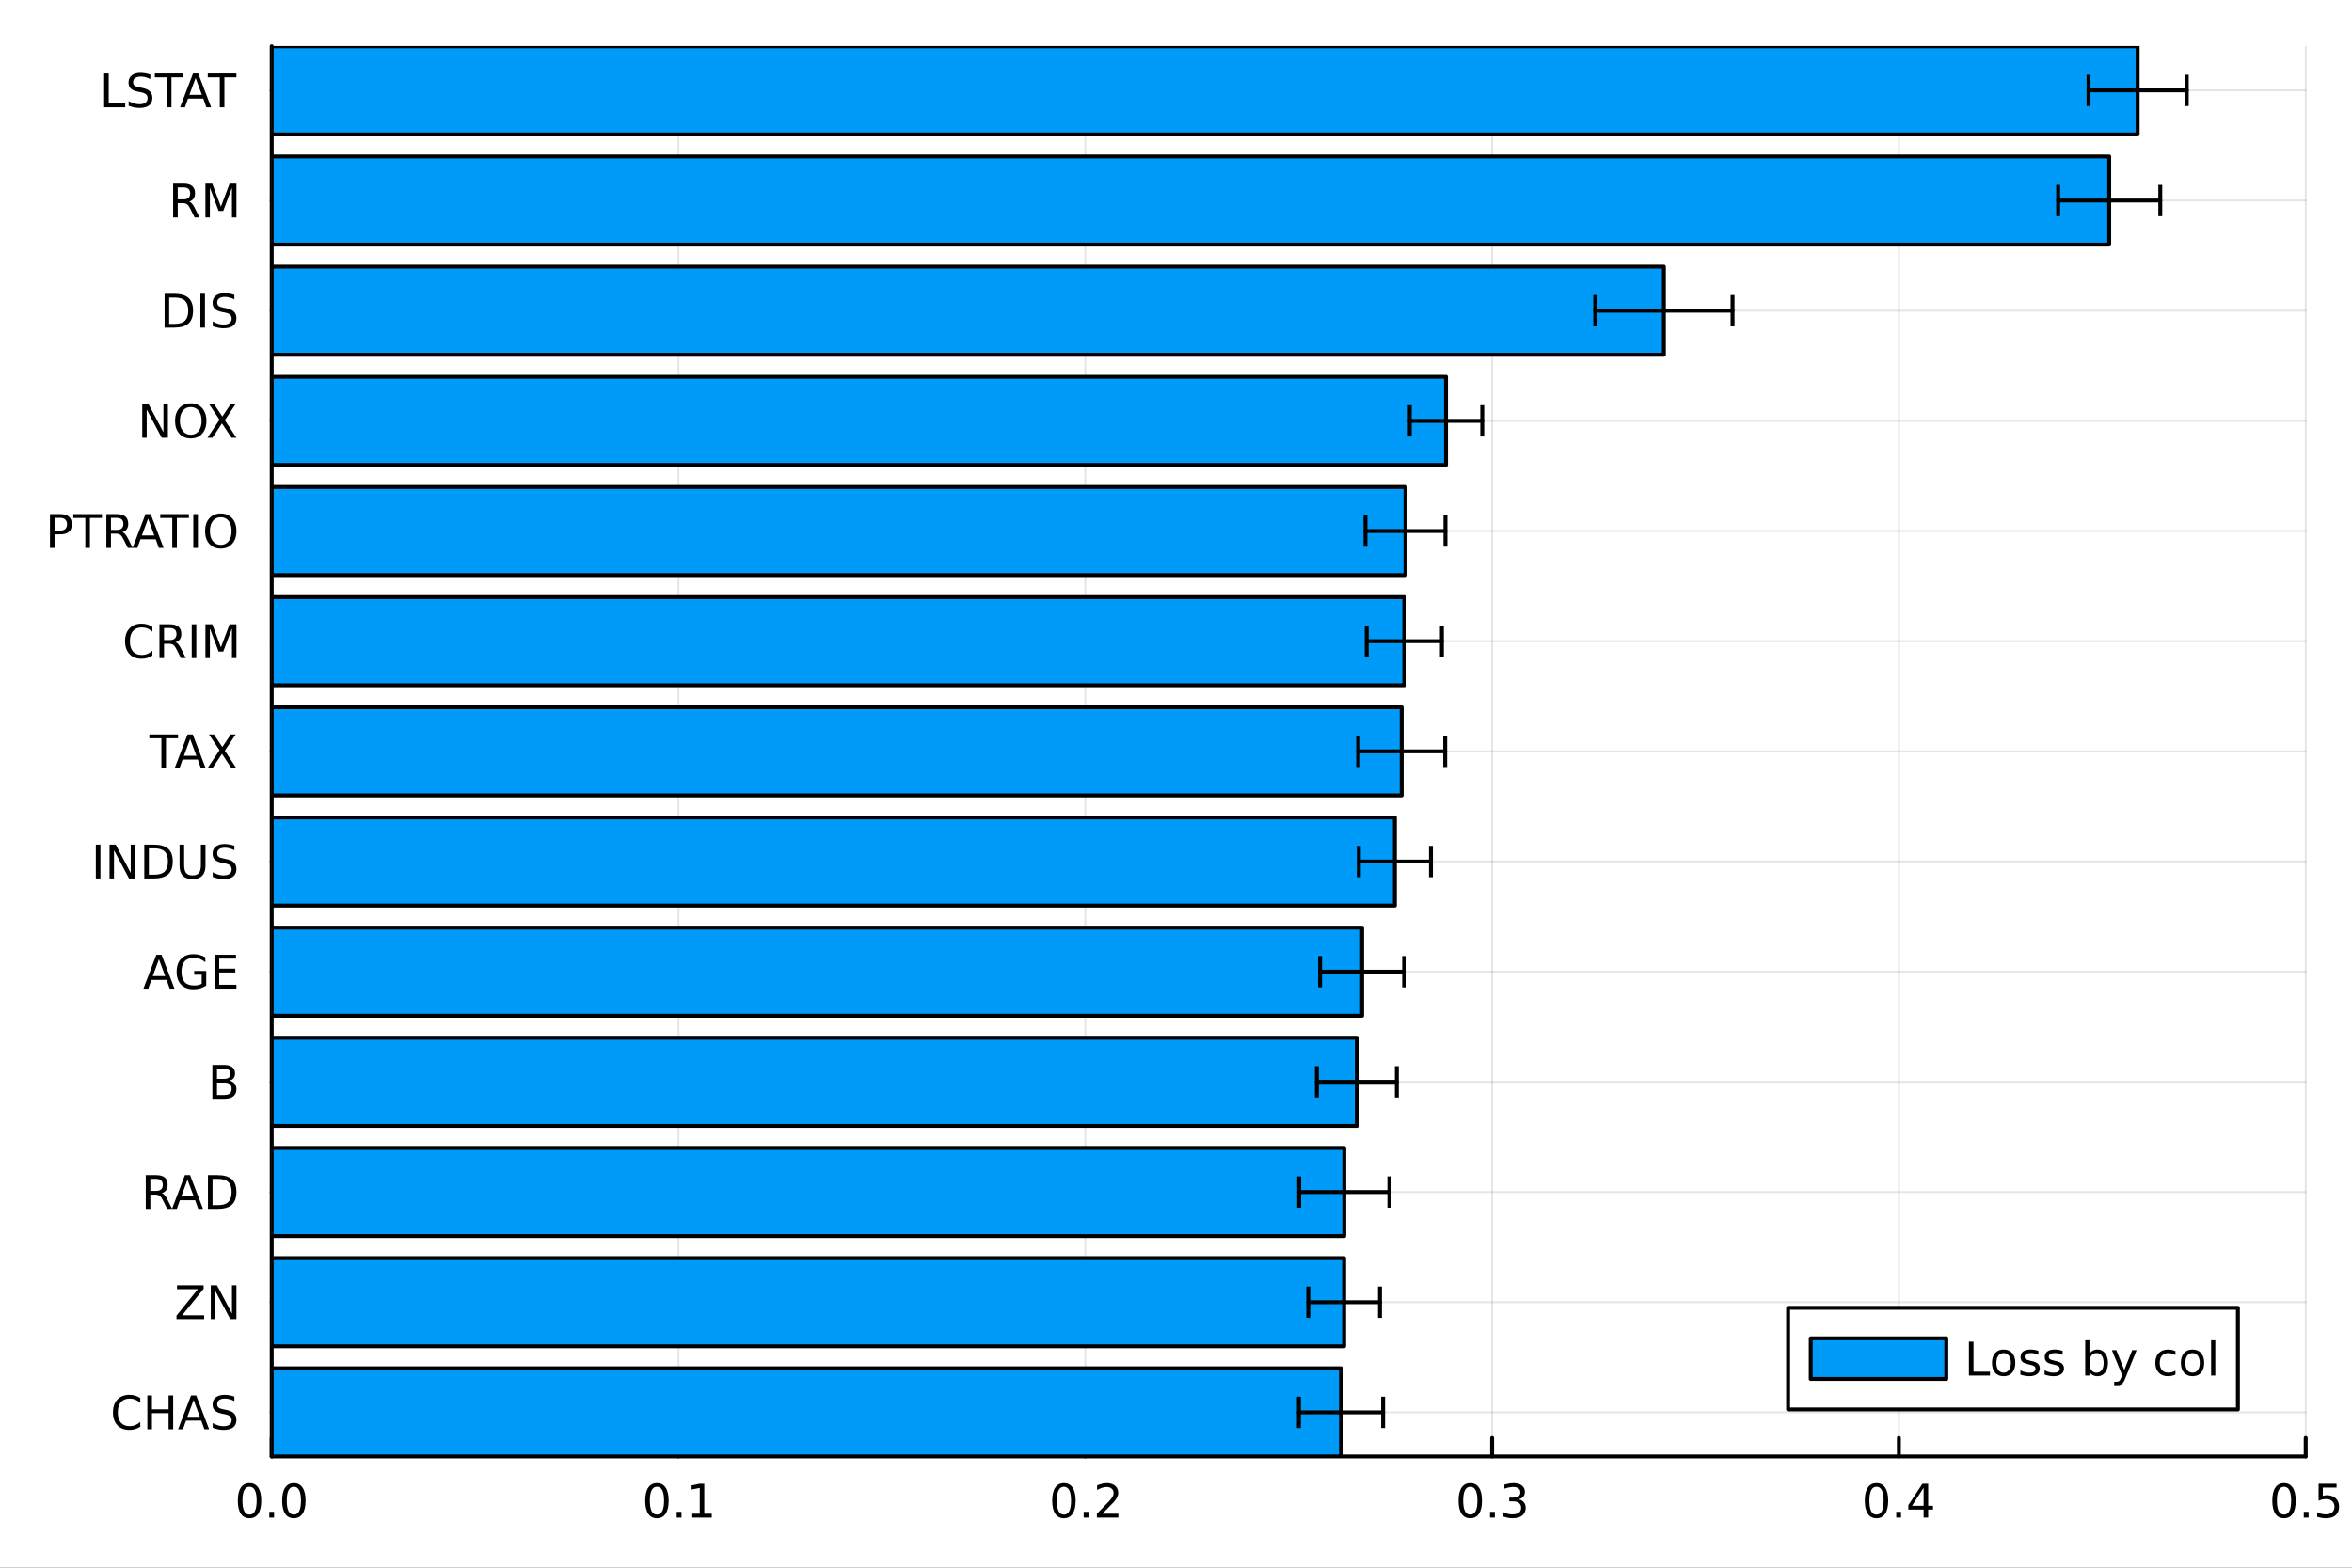 <?xml version="1.0" encoding="utf-8"?>
<svg xmlns="http://www.w3.org/2000/svg" xmlns:xlink="http://www.w3.org/1999/xlink" width="600" height="400" viewBox="0 0 2400 1600">
<rect x="0" y="0" width="2400" height="1600" fill="#333333" stroke="none"/>
<defs>
  <clipPath id="clip350">
    <rect x="0" y="0" width="2400" height="1600"/>
  </clipPath>
</defs>
<path clip-path="url(#clip350)" d="M0 1600 L2400 1600 L2400 0 L0 0  Z" fill="#ffffff" fill-rule="evenodd" fill-opacity="1"/>
<defs>
  <clipPath id="clip351">
    <rect x="480" y="0" width="1681" height="1600"/>
  </clipPath>
</defs>
<path clip-path="url(#clip350)" d="M277.246 1486.45 L2352.76 1486.45 L2352.76 47.244 L277.246 47.244  Z" fill="#ffffff" fill-rule="evenodd" fill-opacity="1"/>
<defs>
  <clipPath id="clip352">
    <rect x="277" y="47" width="2077" height="1440"/>
  </clipPath>
</defs>
<polyline clip-path="url(#clip352)" style="stroke:#000000; stroke-linecap:round; stroke-linejoin:round; stroke-width:2; stroke-opacity:0.1; fill:none" points="277.246,1486.45 277.246,47.244 "/>
<polyline clip-path="url(#clip352)" style="stroke:#000000; stroke-linecap:round; stroke-linejoin:round; stroke-width:2; stroke-opacity:0.1; fill:none" points="692.348,1486.45 692.348,47.244 "/>
<polyline clip-path="url(#clip352)" style="stroke:#000000; stroke-linecap:round; stroke-linejoin:round; stroke-width:2; stroke-opacity:0.1; fill:none" points="1107.45,1486.45 1107.45,47.244 "/>
<polyline clip-path="url(#clip352)" style="stroke:#000000; stroke-linecap:round; stroke-linejoin:round; stroke-width:2; stroke-opacity:0.1; fill:none" points="1522.55,1486.45 1522.55,47.244 "/>
<polyline clip-path="url(#clip352)" style="stroke:#000000; stroke-linecap:round; stroke-linejoin:round; stroke-width:2; stroke-opacity:0.1; fill:none" points="1937.65,1486.45 1937.65,47.244 "/>
<polyline clip-path="url(#clip352)" style="stroke:#000000; stroke-linecap:round; stroke-linejoin:round; stroke-width:2; stroke-opacity:0.1; fill:none" points="2352.76,1486.45 2352.76,47.244 "/>
<polyline clip-path="url(#clip350)" style="stroke:#000000; stroke-linecap:round; stroke-linejoin:round; stroke-width:4; stroke-opacity:1; fill:none" points="277.246,1486.45 2352.76,1486.45 "/>
<polyline clip-path="url(#clip350)" style="stroke:#000000; stroke-linecap:round; stroke-linejoin:round; stroke-width:4; stroke-opacity:1; fill:none" points="277.246,1486.45 277.246,1467.55 "/>
<polyline clip-path="url(#clip350)" style="stroke:#000000; stroke-linecap:round; stroke-linejoin:round; stroke-width:4; stroke-opacity:1; fill:none" points="692.348,1486.45 692.348,1467.55 "/>
<polyline clip-path="url(#clip350)" style="stroke:#000000; stroke-linecap:round; stroke-linejoin:round; stroke-width:4; stroke-opacity:1; fill:none" points="1107.45,1486.45 1107.45,1467.55 "/>
<polyline clip-path="url(#clip350)" style="stroke:#000000; stroke-linecap:round; stroke-linejoin:round; stroke-width:4; stroke-opacity:1; fill:none" points="1522.55,1486.45 1522.55,1467.55 "/>
<polyline clip-path="url(#clip350)" style="stroke:#000000; stroke-linecap:round; stroke-linejoin:round; stroke-width:4; stroke-opacity:1; fill:none" points="1937.65,1486.45 1937.65,1467.55 "/>
<polyline clip-path="url(#clip350)" style="stroke:#000000; stroke-linecap:round; stroke-linejoin:round; stroke-width:4; stroke-opacity:1; fill:none" points="2352.76,1486.45 2352.76,1467.55 "/>
<path clip-path="url(#clip350)" d="M254.63 1517.37 Q251.019 1517.37 249.19 1520.93 Q247.385 1524.47 247.385 1531.6 Q247.385 1538.71 249.19 1542.27 Q251.019 1545.82 254.63 1545.82 Q258.264 1545.82 260.07 1542.27 Q261.899 1538.71 261.899 1531.6 Q261.899 1524.47 260.07 1520.93 Q258.264 1517.37 254.63 1517.37 M254.63 1513.66 Q260.44 1513.66 263.496 1518.27 Q266.574 1522.85 266.574 1531.6 Q266.574 1540.33 263.496 1544.94 Q260.44 1549.52 254.63 1549.52 Q248.82 1549.52 245.741 1544.94 Q242.686 1540.33 242.686 1531.6 Q242.686 1522.85 245.741 1518.27 Q248.82 1513.66 254.63 1513.66 Z" fill="#000000" fill-rule="nonzero" fill-opacity="1" /><path clip-path="url(#clip350)" d="M274.792 1542.97 L279.676 1542.97 L279.676 1548.85 L274.792 1548.85 L274.792 1542.97 Z" fill="#000000" fill-rule="nonzero" fill-opacity="1" /><path clip-path="url(#clip350)" d="M299.861 1517.37 Q296.25 1517.37 294.422 1520.93 Q292.616 1524.47 292.616 1531.6 Q292.616 1538.71 294.422 1542.27 Q296.25 1545.82 299.861 1545.82 Q303.496 1545.82 305.301 1542.27 Q307.13 1538.71 307.13 1531.6 Q307.13 1524.47 305.301 1520.93 Q303.496 1517.37 299.861 1517.37 M299.861 1513.66 Q305.672 1513.66 308.727 1518.27 Q311.806 1522.85 311.806 1531.6 Q311.806 1540.33 308.727 1544.94 Q305.672 1549.52 299.861 1549.52 Q294.051 1549.52 290.973 1544.94 Q287.917 1540.33 287.917 1531.6 Q287.917 1522.85 290.973 1518.27 Q294.051 1513.66 299.861 1513.66 Z" fill="#000000" fill-rule="nonzero" fill-opacity="1" /><path clip-path="url(#clip350)" d="M670.346 1517.37 Q666.734 1517.37 664.906 1520.93 Q663.1 1524.47 663.1 1531.6 Q663.1 1538.71 664.906 1542.27 Q666.734 1545.82 670.346 1545.82 Q673.98 1545.82 675.785 1542.27 Q677.614 1538.71 677.614 1531.6 Q677.614 1524.47 675.785 1520.93 Q673.98 1517.37 670.346 1517.37 M670.346 1513.66 Q676.156 1513.66 679.211 1518.27 Q682.29 1522.85 682.29 1531.6 Q682.29 1540.33 679.211 1544.94 Q676.156 1549.52 670.346 1549.52 Q664.535 1549.52 661.457 1544.94 Q658.401 1540.33 658.401 1531.6 Q658.401 1522.85 661.457 1518.27 Q664.535 1513.66 670.346 1513.66 Z" fill="#000000" fill-rule="nonzero" fill-opacity="1" /><path clip-path="url(#clip350)" d="M690.508 1542.97 L695.392 1542.97 L695.392 1548.85 L690.508 1548.85 L690.508 1542.97 Z" fill="#000000" fill-rule="nonzero" fill-opacity="1" /><path clip-path="url(#clip350)" d="M706.387 1544.91 L714.026 1544.91 L714.026 1518.55 L705.716 1520.21 L705.716 1515.95 L713.98 1514.29 L718.655 1514.29 L718.655 1544.91 L726.294 1544.91 L726.294 1548.85 L706.387 1548.85 L706.387 1544.91 Z" fill="#000000" fill-rule="nonzero" fill-opacity="1" /><path clip-path="url(#clip350)" d="M1085.63 1517.37 Q1082.02 1517.37 1080.19 1520.93 Q1078.39 1524.47 1078.39 1531.6 Q1078.39 1538.71 1080.19 1542.27 Q1082.02 1545.82 1085.63 1545.82 Q1089.27 1545.82 1091.07 1542.27 Q1092.9 1538.71 1092.9 1531.6 Q1092.9 1524.47 1091.07 1520.93 Q1089.27 1517.37 1085.63 1517.37 M1085.63 1513.66 Q1091.44 1513.66 1094.5 1518.27 Q1097.58 1522.85 1097.58 1531.6 Q1097.58 1540.33 1094.5 1544.94 Q1091.44 1549.52 1085.63 1549.52 Q1079.82 1549.52 1076.74 1544.94 Q1073.69 1540.33 1073.69 1531.6 Q1073.69 1522.85 1076.74 1518.27 Q1079.82 1513.66 1085.63 1513.66 Z" fill="#000000" fill-rule="nonzero" fill-opacity="1" /><path clip-path="url(#clip350)" d="M1105.79 1542.97 L1110.68 1542.97 L1110.68 1548.85 L1105.79 1548.85 L1105.79 1542.97 Z" fill="#000000" fill-rule="nonzero" fill-opacity="1" /><path clip-path="url(#clip350)" d="M1124.89 1544.91 L1141.21 1544.91 L1141.21 1548.85 L1119.27 1548.85 L1119.27 1544.91 Q1121.93 1542.16 1126.51 1537.53 Q1131.12 1532.88 1132.3 1531.53 Q1134.54 1529.01 1135.42 1527.27 Q1136.33 1525.51 1136.33 1523.82 Q1136.33 1521.07 1134.38 1519.33 Q1132.46 1517.6 1129.36 1517.6 Q1127.16 1517.6 1124.71 1518.36 Q1122.28 1519.13 1119.5 1520.68 L1119.5 1515.95 Q1122.32 1514.82 1124.78 1514.24 Q1127.23 1513.66 1129.27 1513.66 Q1134.64 1513.66 1137.83 1516.35 Q1141.03 1519.03 1141.03 1523.52 Q1141.03 1525.65 1140.22 1527.57 Q1139.43 1529.47 1137.32 1532.07 Q1136.74 1532.74 1133.64 1535.95 Q1130.54 1539.15 1124.89 1544.91 Z" fill="#000000" fill-rule="nonzero" fill-opacity="1" /><path clip-path="url(#clip350)" d="M1500.26 1517.37 Q1496.65 1517.37 1494.82 1520.93 Q1493.01 1524.47 1493.01 1531.6 Q1493.01 1538.71 1494.82 1542.27 Q1496.65 1545.82 1500.26 1545.82 Q1503.89 1545.82 1505.7 1542.27 Q1507.53 1538.71 1507.53 1531.6 Q1507.53 1524.47 1505.7 1520.93 Q1503.89 1517.37 1500.26 1517.37 M1500.26 1513.66 Q1506.07 1513.66 1509.13 1518.27 Q1512.2 1522.85 1512.2 1531.6 Q1512.2 1540.33 1509.13 1544.94 Q1506.07 1549.52 1500.26 1549.52 Q1494.45 1549.52 1491.37 1544.94 Q1488.32 1540.33 1488.32 1531.6 Q1488.32 1522.85 1491.37 1518.27 Q1494.45 1513.66 1500.26 1513.66 Z" fill="#000000" fill-rule="nonzero" fill-opacity="1" /><path clip-path="url(#clip350)" d="M1520.42 1542.97 L1525.31 1542.97 L1525.31 1548.85 L1520.42 1548.85 L1520.42 1542.97 Z" fill="#000000" fill-rule="nonzero" fill-opacity="1" /><path clip-path="url(#clip350)" d="M1549.66 1530.21 Q1553.01 1530.93 1554.89 1533.2 Q1556.79 1535.47 1556.79 1538.8 Q1556.79 1543.92 1553.27 1546.72 Q1549.75 1549.52 1543.27 1549.52 Q1541.09 1549.52 1538.78 1549.08 Q1536.49 1548.66 1534.03 1547.81 L1534.03 1543.29 Q1535.98 1544.43 1538.29 1545.01 Q1540.61 1545.58 1543.13 1545.58 Q1547.53 1545.58 1549.82 1543.85 Q1552.14 1542.11 1552.14 1538.8 Q1552.14 1535.75 1549.98 1534.03 Q1547.85 1532.3 1544.03 1532.3 L1540.01 1532.3 L1540.01 1528.45 L1544.22 1528.45 Q1547.67 1528.45 1549.5 1527.09 Q1551.32 1525.7 1551.32 1523.11 Q1551.32 1520.45 1549.43 1519.03 Q1547.55 1517.6 1544.03 1517.6 Q1542.11 1517.6 1539.91 1518.01 Q1537.71 1518.43 1535.07 1519.31 L1535.07 1515.14 Q1537.74 1514.4 1540.05 1514.03 Q1542.39 1513.66 1544.45 1513.66 Q1549.77 1513.66 1552.88 1516.09 Q1555.98 1518.5 1555.98 1522.62 Q1555.98 1525.49 1554.33 1527.48 Q1552.69 1529.45 1549.66 1530.21 Z" fill="#000000" fill-rule="nonzero" fill-opacity="1" /><path clip-path="url(#clip350)" d="M1914.8 1517.37 Q1911.18 1517.37 1909.36 1520.93 Q1907.55 1524.47 1907.55 1531.6 Q1907.55 1538.71 1909.36 1542.27 Q1911.18 1545.82 1914.8 1545.82 Q1918.43 1545.82 1920.23 1542.27 Q1922.06 1538.71 1922.06 1531.6 Q1922.06 1524.47 1920.23 1520.93 Q1918.43 1517.37 1914.8 1517.37 M1914.8 1513.66 Q1920.61 1513.66 1923.66 1518.27 Q1926.74 1522.85 1926.74 1531.6 Q1926.74 1540.33 1923.66 1544.94 Q1920.61 1549.52 1914.8 1549.52 Q1908.99 1549.52 1905.91 1544.94 Q1902.85 1540.33 1902.85 1531.6 Q1902.85 1522.85 1905.91 1518.27 Q1908.99 1513.66 1914.8 1513.66 Z" fill="#000000" fill-rule="nonzero" fill-opacity="1" /><path clip-path="url(#clip350)" d="M1934.96 1542.97 L1939.84 1542.97 L1939.84 1548.85 L1934.96 1548.85 L1934.96 1542.97 Z" fill="#000000" fill-rule="nonzero" fill-opacity="1" /><path clip-path="url(#clip350)" d="M1962.87 1518.36 L1951.07 1536.81 L1962.87 1536.81 L1962.87 1518.36 M1961.65 1514.29 L1967.53 1514.29 L1967.53 1536.81 L1972.46 1536.81 L1972.46 1540.7 L1967.53 1540.7 L1967.53 1548.85 L1962.87 1548.85 L1962.87 1540.7 L1947.27 1540.7 L1947.27 1536.19 L1961.65 1514.29 Z" fill="#000000" fill-rule="nonzero" fill-opacity="1" /><path clip-path="url(#clip350)" d="M2330.64 1517.37 Q2327.03 1517.37 2325.2 1520.93 Q2323.39 1524.47 2323.39 1531.6 Q2323.39 1538.71 2325.2 1542.27 Q2327.03 1545.82 2330.64 1545.82 Q2334.27 1545.82 2336.08 1542.27 Q2337.91 1538.71 2337.91 1531.6 Q2337.91 1524.47 2336.08 1520.93 Q2334.27 1517.37 2330.64 1517.37 M2330.64 1513.66 Q2336.45 1513.66 2339.5 1518.27 Q2342.58 1522.85 2342.58 1531.6 Q2342.58 1540.33 2339.5 1544.94 Q2336.45 1549.52 2330.64 1549.52 Q2324.83 1549.52 2321.75 1544.94 Q2318.69 1540.33 2318.69 1531.6 Q2318.69 1522.85 2321.75 1518.27 Q2324.83 1513.66 2330.64 1513.66 Z" fill="#000000" fill-rule="nonzero" fill-opacity="1" /><path clip-path="url(#clip350)" d="M2350.8 1542.97 L2355.68 1542.97 L2355.68 1548.85 L2350.8 1548.85 L2350.8 1542.97 Z" fill="#000000" fill-rule="nonzero" fill-opacity="1" /><path clip-path="url(#clip350)" d="M2365.92 1514.29 L2384.27 1514.29 L2384.27 1518.22 L2370.2 1518.22 L2370.2 1526.7 Q2371.22 1526.35 2372.23 1526.19 Q2373.25 1526 2374.27 1526 Q2380.06 1526 2383.44 1529.17 Q2386.82 1532.34 2386.82 1537.76 Q2386.82 1543.34 2383.35 1546.44 Q2379.87 1549.52 2373.55 1549.52 Q2371.38 1549.52 2369.11 1549.15 Q2366.86 1548.78 2364.46 1548.04 L2364.46 1543.34 Q2366.54 1544.47 2368.76 1545.03 Q2370.98 1545.58 2373.46 1545.58 Q2377.47 1545.58 2379.8 1543.48 Q2382.14 1541.37 2382.14 1537.76 Q2382.14 1534.15 2379.8 1532.04 Q2377.47 1529.94 2373.46 1529.94 Q2371.59 1529.94 2369.71 1530.35 Q2367.86 1530.77 2365.92 1531.65 L2365.92 1514.29 Z" fill="#000000" fill-rule="nonzero" fill-opacity="1" /><polyline clip-path="url(#clip352)" style="stroke:#000000; stroke-linecap:round; stroke-linejoin:round; stroke-width:2; stroke-opacity:0.1; fill:none" points="277.246,1441.47 2352.76,1441.47 "/>
<polyline clip-path="url(#clip352)" style="stroke:#000000; stroke-linecap:round; stroke-linejoin:round; stroke-width:2; stroke-opacity:0.1; fill:none" points="277.246,1329.03 2352.76,1329.03 "/>
<polyline clip-path="url(#clip352)" style="stroke:#000000; stroke-linecap:round; stroke-linejoin:round; stroke-width:2; stroke-opacity:0.1; fill:none" points="277.246,1216.6 2352.76,1216.6 "/>
<polyline clip-path="url(#clip352)" style="stroke:#000000; stroke-linecap:round; stroke-linejoin:round; stroke-width:2; stroke-opacity:0.1; fill:none" points="277.246,1104.16 2352.76,1104.16 "/>
<polyline clip-path="url(#clip352)" style="stroke:#000000; stroke-linecap:round; stroke-linejoin:round; stroke-width:2; stroke-opacity:0.1; fill:none" points="277.246,991.722 2352.76,991.722 "/>
<polyline clip-path="url(#clip352)" style="stroke:#000000; stroke-linecap:round; stroke-linejoin:round; stroke-width:2; stroke-opacity:0.1; fill:none" points="277.246,879.284 2352.76,879.284 "/>
<polyline clip-path="url(#clip352)" style="stroke:#000000; stroke-linecap:round; stroke-linejoin:round; stroke-width:2; stroke-opacity:0.1; fill:none" points="277.246,766.846 2352.76,766.846 "/>
<polyline clip-path="url(#clip352)" style="stroke:#000000; stroke-linecap:round; stroke-linejoin:round; stroke-width:2; stroke-opacity:0.1; fill:none" points="277.246,654.408 2352.76,654.408 "/>
<polyline clip-path="url(#clip352)" style="stroke:#000000; stroke-linecap:round; stroke-linejoin:round; stroke-width:2; stroke-opacity:0.1; fill:none" points="277.246,541.97 2352.76,541.97 "/>
<polyline clip-path="url(#clip352)" style="stroke:#000000; stroke-linecap:round; stroke-linejoin:round; stroke-width:2; stroke-opacity:0.1; fill:none" points="277.246,429.533 2352.76,429.533 "/>
<polyline clip-path="url(#clip352)" style="stroke:#000000; stroke-linecap:round; stroke-linejoin:round; stroke-width:2; stroke-opacity:0.1; fill:none" points="277.246,317.095 2352.76,317.095 "/>
<polyline clip-path="url(#clip352)" style="stroke:#000000; stroke-linecap:round; stroke-linejoin:round; stroke-width:2; stroke-opacity:0.1; fill:none" points="277.246,204.657 2352.76,204.657 "/>
<polyline clip-path="url(#clip352)" style="stroke:#000000; stroke-linecap:round; stroke-linejoin:round; stroke-width:2; stroke-opacity:0.1; fill:none" points="277.246,92.219 2352.76,92.219 "/>
<polyline clip-path="url(#clip350)" style="stroke:#000000; stroke-linecap:round; stroke-linejoin:round; stroke-width:4; stroke-opacity:1; fill:none" points="277.246,1486.45 277.246,47.244 "/>
<polyline clip-path="url(#clip350)" style="stroke:#000000; stroke-linecap:round; stroke-linejoin:round; stroke-width:4; stroke-opacity:1; fill:none" points="277.246,1441.47 296.143,1441.47 "/>
<polyline clip-path="url(#clip350)" style="stroke:#000000; stroke-linecap:round; stroke-linejoin:round; stroke-width:4; stroke-opacity:1; fill:none" points="277.246,1329.03 296.143,1329.03 "/>
<polyline clip-path="url(#clip350)" style="stroke:#000000; stroke-linecap:round; stroke-linejoin:round; stroke-width:4; stroke-opacity:1; fill:none" points="277.246,1216.6 296.143,1216.6 "/>
<polyline clip-path="url(#clip350)" style="stroke:#000000; stroke-linecap:round; stroke-linejoin:round; stroke-width:4; stroke-opacity:1; fill:none" points="277.246,1104.16 296.143,1104.16 "/>
<polyline clip-path="url(#clip350)" style="stroke:#000000; stroke-linecap:round; stroke-linejoin:round; stroke-width:4; stroke-opacity:1; fill:none" points="277.246,991.722 296.143,991.722 "/>
<polyline clip-path="url(#clip350)" style="stroke:#000000; stroke-linecap:round; stroke-linejoin:round; stroke-width:4; stroke-opacity:1; fill:none" points="277.246,879.284 296.143,879.284 "/>
<polyline clip-path="url(#clip350)" style="stroke:#000000; stroke-linecap:round; stroke-linejoin:round; stroke-width:4; stroke-opacity:1; fill:none" points="277.246,766.846 296.143,766.846 "/>
<polyline clip-path="url(#clip350)" style="stroke:#000000; stroke-linecap:round; stroke-linejoin:round; stroke-width:4; stroke-opacity:1; fill:none" points="277.246,654.408 296.143,654.408 "/>
<polyline clip-path="url(#clip350)" style="stroke:#000000; stroke-linecap:round; stroke-linejoin:round; stroke-width:4; stroke-opacity:1; fill:none" points="277.246,541.97 296.143,541.97 "/>
<polyline clip-path="url(#clip350)" style="stroke:#000000; stroke-linecap:round; stroke-linejoin:round; stroke-width:4; stroke-opacity:1; fill:none" points="277.246,429.533 296.143,429.533 "/>
<polyline clip-path="url(#clip350)" style="stroke:#000000; stroke-linecap:round; stroke-linejoin:round; stroke-width:4; stroke-opacity:1; fill:none" points="277.246,317.095 296.143,317.095 "/>
<polyline clip-path="url(#clip350)" style="stroke:#000000; stroke-linecap:round; stroke-linejoin:round; stroke-width:4; stroke-opacity:1; fill:none" points="277.246,204.657 296.143,204.657 "/>
<polyline clip-path="url(#clip350)" style="stroke:#000000; stroke-linecap:round; stroke-linejoin:round; stroke-width:4; stroke-opacity:1; fill:none" points="277.246,92.219 296.143,92.219 "/>
<path clip-path="url(#clip350)" d="M143.144 1426.85 L143.144 1431.79 Q140.783 1429.59 138.098 1428.5 Q135.436 1427.41 132.427 1427.41 Q126.501 1427.41 123.353 1431.04 Q120.205 1434.66 120.205 1441.51 Q120.205 1448.34 123.353 1451.97 Q126.501 1455.58 132.427 1455.58 Q135.436 1455.58 138.098 1454.49 Q140.783 1453.41 143.144 1451.21 L143.144 1456.09 Q140.691 1457.76 137.936 1458.59 Q135.205 1459.42 132.149 1459.42 Q124.302 1459.42 119.788 1454.63 Q115.274 1449.82 115.274 1441.51 Q115.274 1433.17 119.788 1428.38 Q124.302 1423.57 132.149 1423.57 Q135.251 1423.57 137.982 1424.4 Q140.737 1425.21 143.144 1426.85 Z" fill="#000000" fill-rule="nonzero" fill-opacity="1" /><path clip-path="url(#clip350)" d="M150.367 1424.19 L155.042 1424.19 L155.042 1438.36 L172.033 1438.36 L172.033 1424.19 L176.709 1424.19 L176.709 1458.75 L172.033 1458.75 L172.033 1442.29 L155.042 1442.29 L155.042 1458.75 L150.367 1458.75 L150.367 1424.19 Z" fill="#000000" fill-rule="nonzero" fill-opacity="1" /><path clip-path="url(#clip350)" d="M197.565 1428.8 L191.223 1446 L203.931 1446 L197.565 1428.8 M194.927 1424.19 L200.227 1424.19 L213.399 1458.75 L208.538 1458.75 L205.389 1449.89 L189.811 1449.89 L186.663 1458.75 L181.732 1458.75 L194.927 1424.19 Z" fill="#000000" fill-rule="nonzero" fill-opacity="1" /><path clip-path="url(#clip350)" d="M239.162 1425.33 L239.162 1429.89 Q236.5 1428.61 234.139 1427.99 Q231.778 1427.36 229.579 1427.36 Q225.76 1427.36 223.676 1428.85 Q221.616 1430.33 221.616 1433.06 Q221.616 1435.35 222.982 1436.53 Q224.371 1437.69 228.213 1438.41 L231.037 1438.98 Q236.269 1439.98 238.746 1442.5 Q241.246 1445 241.246 1449.22 Q241.246 1454.24 237.866 1456.83 Q234.51 1459.42 228.005 1459.42 Q225.551 1459.42 222.774 1458.87 Q220.019 1458.31 217.056 1457.22 L217.056 1452.41 Q219.903 1454.01 222.635 1454.82 Q225.366 1455.63 228.005 1455.63 Q232.01 1455.63 234.186 1454.05 Q236.362 1452.48 236.362 1449.56 Q236.362 1447.02 234.787 1445.58 Q233.237 1444.15 229.672 1443.43 L226.825 1442.87 Q221.593 1441.83 219.255 1439.61 Q216.917 1437.39 216.917 1433.43 Q216.917 1428.85 220.135 1426.21 Q223.375 1423.57 229.047 1423.57 Q231.477 1423.57 234 1424.01 Q236.524 1424.45 239.162 1425.33 Z" fill="#000000" fill-rule="nonzero" fill-opacity="1" /><path clip-path="url(#clip350)" d="M180.621 1311.75 L207.774 1311.75 L207.774 1315.32 L185.922 1342.38 L208.306 1342.38 L208.306 1346.31 L180.089 1346.31 L180.089 1342.75 L201.94 1315.69 L180.621 1315.69 L180.621 1311.75 Z" fill="#000000" fill-rule="nonzero" fill-opacity="1" /><path clip-path="url(#clip350)" d="M215.088 1311.75 L221.385 1311.75 L236.709 1340.67 L236.709 1311.75 L241.246 1311.75 L241.246 1346.31 L234.949 1346.31 L219.625 1317.4 L219.625 1346.31 L215.088 1346.31 L215.088 1311.75 Z" fill="#000000" fill-rule="nonzero" fill-opacity="1" /><path clip-path="url(#clip350)" d="M165.135 1217.67 Q166.64 1218.18 168.052 1219.85 Q169.487 1221.52 170.922 1224.43 L175.667 1233.88 L170.644 1233.88 L166.223 1225.01 Q164.51 1221.54 162.89 1220.41 Q161.292 1219.27 158.515 1219.27 L153.422 1219.27 L153.422 1233.88 L148.746 1233.88 L148.746 1199.32 L159.302 1199.32 Q165.228 1199.32 168.144 1201.79 Q171.061 1204.27 171.061 1209.27 Q171.061 1212.53 169.533 1214.69 Q168.029 1216.84 165.135 1217.67 M153.422 1203.16 L153.422 1215.43 L159.302 1215.43 Q162.681 1215.43 164.394 1213.88 Q166.13 1212.3 166.13 1209.27 Q166.13 1206.24 164.394 1204.71 Q162.681 1203.16 159.302 1203.16 L153.422 1203.16 Z" fill="#000000" fill-rule="nonzero" fill-opacity="1" /><path clip-path="url(#clip350)" d="M191.315 1203.92 L184.973 1221.12 L197.681 1221.12 L191.315 1203.92 M188.677 1199.32 L193.977 1199.32 L207.149 1233.88 L202.288 1233.88 L199.139 1225.01 L183.561 1225.01 L180.413 1233.88 L175.482 1233.88 L188.677 1199.32 Z" fill="#000000" fill-rule="nonzero" fill-opacity="1" /><path clip-path="url(#clip350)" d="M216.871 1203.16 L216.871 1230.03 L222.519 1230.03 Q229.672 1230.03 232.982 1226.79 Q236.315 1223.55 236.315 1216.56 Q236.315 1209.62 232.982 1206.4 Q229.672 1203.16 222.519 1203.16 L216.871 1203.16 M212.195 1199.32 L221.801 1199.32 Q231.848 1199.32 236.547 1203.51 Q241.246 1207.67 241.246 1216.56 Q241.246 1225.5 236.524 1229.69 Q231.801 1233.88 221.801 1233.88 L212.195 1233.88 L212.195 1199.32 Z" fill="#000000" fill-rule="nonzero" fill-opacity="1" /><path clip-path="url(#clip350)" d="M221.408 1104.93 L221.408 1117.6 L228.908 1117.6 Q232.681 1117.6 234.487 1116.05 Q236.315 1114.47 236.315 1111.25 Q236.315 1108.01 234.487 1106.49 Q232.681 1104.93 228.908 1104.93 L221.408 1104.93 M221.408 1090.72 L221.408 1101.14 L228.329 1101.14 Q231.755 1101.14 233.422 1099.87 Q235.112 1098.57 235.112 1095.93 Q235.112 1093.31 233.422 1092.02 Q231.755 1090.72 228.329 1090.72 L221.408 1090.72 M216.732 1086.88 L228.676 1086.88 Q234.024 1086.88 236.917 1089.1 Q239.811 1091.32 239.811 1095.42 Q239.811 1098.59 238.329 1100.47 Q236.848 1102.34 233.977 1102.81 Q237.426 1103.55 239.324 1105.91 Q241.246 1108.24 241.246 1111.76 Q241.246 1116.39 238.098 1118.92 Q234.949 1121.44 229.139 1121.44 L216.732 1121.44 L216.732 1086.88 Z" fill="#000000" fill-rule="nonzero" fill-opacity="1" /><path clip-path="url(#clip350)" d="M162.195 979.048 L155.853 996.247 L168.561 996.247 L162.195 979.048 M159.556 974.442 L164.857 974.442 L178.028 1009 L173.167 1009 L170.019 1000.14 L154.441 1000.14 L151.293 1009 L146.362 1009 L159.556 974.442 Z" fill="#000000" fill-rule="nonzero" fill-opacity="1" /><path clip-path="url(#clip350)" d="M205.806 1004.07 L205.806 994.789 L198.167 994.789 L198.167 990.946 L210.436 990.946 L210.436 1005.78 Q207.727 1007.71 204.464 1008.7 Q201.2 1009.67 197.496 1009.67 Q189.394 1009.67 184.811 1004.95 Q180.251 1000.21 180.251 991.756 Q180.251 983.284 184.811 978.562 Q189.394 973.817 197.496 973.817 Q200.876 973.817 203.908 974.65 Q206.964 975.483 209.533 977.104 L209.533 982.08 Q206.94 979.881 204.024 978.77 Q201.107 977.659 197.889 977.659 Q191.547 977.659 188.353 981.201 Q185.181 984.742 185.181 991.756 Q185.181 998.747 188.353 1002.29 Q191.547 1005.83 197.889 1005.83 Q200.366 1005.83 202.311 1005.41 Q204.255 1004.97 205.806 1004.07 Z" fill="#000000" fill-rule="nonzero" fill-opacity="1" /><path clip-path="url(#clip350)" d="M218.977 974.442 L240.829 974.442 L240.829 978.377 L223.653 978.377 L223.653 988.608 L240.111 988.608 L240.111 992.543 L223.653 992.543 L223.653 1005.07 L241.246 1005.07 L241.246 1009 L218.977 1009 L218.977 974.442 Z" fill="#000000" fill-rule="nonzero" fill-opacity="1" /><path clip-path="url(#clip350)" d="M97.797 862.004 L102.473 862.004 L102.473 896.564 L97.797 896.564 L97.797 862.004 Z" fill="#000000" fill-rule="nonzero" fill-opacity="1" /><path clip-path="url(#clip350)" d="M111.779 862.004 L118.075 862.004 L133.399 890.916 L133.399 862.004 L137.936 862.004 L137.936 896.564 L131.64 896.564 L116.316 867.652 L116.316 896.564 L111.779 896.564 L111.779 862.004 Z" fill="#000000" fill-rule="nonzero" fill-opacity="1" /><path clip-path="url(#clip350)" d="M151.918 865.846 L151.918 892.721 L157.566 892.721 Q164.718 892.721 168.029 889.48 Q171.362 886.24 171.362 879.249 Q171.362 872.305 168.029 869.087 Q164.718 865.846 157.566 865.846 L151.918 865.846 M147.242 862.004 L156.848 862.004 Q166.894 862.004 171.593 866.194 Q176.292 870.36 176.292 879.249 Q176.292 888.184 171.57 892.374 Q166.848 896.564 156.848 896.564 L147.242 896.564 L147.242 862.004 Z" fill="#000000" fill-rule="nonzero" fill-opacity="1" /><path clip-path="url(#clip350)" d="M183.214 862.004 L187.913 862.004 L187.913 882.999 Q187.913 888.555 189.927 891.008 Q191.94 893.439 196.454 893.439 Q200.945 893.439 202.959 891.008 Q204.973 888.555 204.973 882.999 L204.973 862.004 L209.672 862.004 L209.672 883.578 Q209.672 890.337 206.315 893.786 Q202.982 897.235 196.454 897.235 Q189.903 897.235 186.547 893.786 Q183.214 890.337 183.214 883.578 L183.214 862.004 Z" fill="#000000" fill-rule="nonzero" fill-opacity="1" /><path clip-path="url(#clip350)" d="M239.162 863.138 L239.162 867.698 Q236.5 866.425 234.139 865.8 Q231.778 865.175 229.579 865.175 Q225.76 865.175 223.676 866.657 Q221.616 868.138 221.616 870.869 Q221.616 873.161 222.982 874.342 Q224.371 875.499 228.213 876.217 L231.037 876.795 Q236.269 877.791 238.746 880.314 Q241.246 882.814 241.246 887.027 Q241.246 892.05 237.866 894.642 Q234.51 897.235 228.005 897.235 Q225.551 897.235 222.774 896.68 Q220.019 896.124 217.056 895.036 L217.056 890.221 Q219.903 891.818 222.635 892.629 Q225.366 893.439 228.005 893.439 Q232.01 893.439 234.186 891.865 Q236.362 890.291 236.362 887.374 Q236.362 884.828 234.787 883.393 Q233.237 881.957 229.672 881.24 L226.825 880.684 Q221.593 879.643 219.255 877.42 Q216.917 875.198 216.917 871.24 Q216.917 866.657 220.135 864.018 Q223.375 861.379 229.047 861.379 Q231.477 861.379 234 861.819 Q236.524 862.258 239.162 863.138 Z" fill="#000000" fill-rule="nonzero" fill-opacity="1" /><path clip-path="url(#clip350)" d="M152.404 749.566 L181.64 749.566 L181.64 753.501 L169.371 753.501 L169.371 784.126 L164.672 784.126 L164.672 753.501 L152.404 753.501 L152.404 749.566 Z" fill="#000000" fill-rule="nonzero" fill-opacity="1" /><path clip-path="url(#clip350)" d="M194.024 754.172 L187.681 771.371 L200.389 771.371 L194.024 754.172 M191.385 749.566 L196.686 749.566 L209.857 784.126 L204.996 784.126 L201.848 775.26 L186.269 775.26 L183.121 784.126 L178.191 784.126 L191.385 749.566 Z" fill="#000000" fill-rule="nonzero" fill-opacity="1" /><path clip-path="url(#clip350)" d="M213.237 749.566 L218.26 749.566 L226.848 762.413 L235.482 749.566 L240.505 749.566 L229.394 766.163 L241.246 784.126 L236.223 784.126 L226.5 769.427 L216.709 784.126 L211.663 784.126 L224 765.677 L213.237 749.566 Z" fill="#000000" fill-rule="nonzero" fill-opacity="1" /><path clip-path="url(#clip350)" d="M155.482 639.79 L155.482 644.721 Q153.121 642.522 150.436 641.434 Q147.774 640.346 144.765 640.346 Q138.839 640.346 135.691 643.98 Q132.543 647.591 132.543 654.443 Q132.543 661.272 135.691 664.906 Q138.839 668.517 144.765 668.517 Q147.774 668.517 150.436 667.429 Q153.121 666.341 155.482 664.142 L155.482 669.026 Q153.029 670.693 150.274 671.526 Q147.543 672.359 144.487 672.359 Q136.64 672.359 132.126 667.568 Q127.612 662.753 127.612 654.443 Q127.612 646.11 132.126 641.318 Q136.64 636.503 144.487 636.503 Q147.589 636.503 150.32 637.337 Q153.075 638.147 155.482 639.79 Z" fill="#000000" fill-rule="nonzero" fill-opacity="1" /><path clip-path="url(#clip350)" d="M179.093 655.485 Q180.598 655.994 182.01 657.66 Q183.445 659.327 184.88 662.244 L189.626 671.688 L184.603 671.688 L180.181 662.822 Q178.468 659.35 176.848 658.216 Q175.251 657.082 172.473 657.082 L167.38 657.082 L167.38 671.688 L162.704 671.688 L162.704 637.128 L173.26 637.128 Q179.186 637.128 182.103 639.605 Q185.019 642.082 185.019 647.082 Q185.019 650.346 183.491 652.498 Q181.987 654.651 179.093 655.485 M167.38 640.971 L167.38 653.239 L173.26 653.239 Q176.64 653.239 178.353 651.688 Q180.089 650.114 180.089 647.082 Q180.089 644.049 178.353 642.522 Q176.64 640.971 173.26 640.971 L167.38 640.971 Z" fill="#000000" fill-rule="nonzero" fill-opacity="1" /><path clip-path="url(#clip350)" d="M195.644 637.128 L200.32 637.128 L200.32 671.688 L195.644 671.688 L195.644 637.128 Z" fill="#000000" fill-rule="nonzero" fill-opacity="1" /><path clip-path="url(#clip350)" d="M209.626 637.128 L216.593 637.128 L225.412 660.647 L234.278 637.128 L241.246 637.128 L241.246 671.688 L236.686 671.688 L236.686 641.341 L227.774 665.045 L223.075 665.045 L214.163 641.341 L214.163 671.688 L209.626 671.688 L209.626 637.128 Z" fill="#000000" fill-rule="nonzero" fill-opacity="1" /><path clip-path="url(#clip350)" d="M55.668 528.533 L55.668 541.519 L61.548 541.519 Q64.811 541.519 66.594 539.829 Q68.376 538.139 68.376 535.014 Q68.376 531.913 66.594 530.223 Q64.811 528.533 61.548 528.533 L55.668 528.533 M50.992 524.69 L61.548 524.69 Q67.358 524.69 70.321 527.329 Q73.307 529.945 73.307 535.014 Q73.307 540.13 70.321 542.746 Q67.358 545.362 61.548 545.362 L55.668 545.362 L55.668 559.25 L50.992 559.25 L50.992 524.69 Z" fill="#000000" fill-rule="nonzero" fill-opacity="1" /><path clip-path="url(#clip350)" d="M74.788 524.69 L104.024 524.69 L104.024 528.626 L91.756 528.626 L91.756 559.25 L87.057 559.25 L87.057 528.626 L74.788 528.626 L74.788 524.69 Z" fill="#000000" fill-rule="nonzero" fill-opacity="1" /><path clip-path="url(#clip350)" d="M124.927 543.047 Q126.432 543.556 127.844 545.223 Q129.279 546.889 130.714 549.806 L135.459 559.25 L130.436 559.25 L126.015 550.385 Q124.302 546.912 122.682 545.778 Q121.084 544.644 118.307 544.644 L113.214 544.644 L113.214 559.25 L108.538 559.25 L108.538 524.69 L119.094 524.69 Q125.02 524.69 127.936 527.167 Q130.853 529.644 130.853 534.644 Q130.853 537.908 129.325 540.061 Q127.82 542.213 124.927 543.047 M113.214 528.533 L113.214 540.801 L119.094 540.801 Q122.473 540.801 124.186 539.251 Q125.922 537.676 125.922 534.644 Q125.922 531.612 124.186 530.084 Q122.473 528.533 119.094 528.533 L113.214 528.533 Z" fill="#000000" fill-rule="nonzero" fill-opacity="1" /><path clip-path="url(#clip350)" d="M151.107 529.297 L144.765 546.496 L157.473 546.496 L151.107 529.297 M148.468 524.69 L153.769 524.69 L166.941 559.25 L162.079 559.25 L158.931 550.385 L143.353 550.385 L140.205 559.25 L135.274 559.25 L148.468 524.69 Z" fill="#000000" fill-rule="nonzero" fill-opacity="1" /><path clip-path="url(#clip350)" d="M163.515 524.69 L192.751 524.69 L192.751 528.626 L180.482 528.626 L180.482 559.25 L175.783 559.25 L175.783 528.626 L163.515 528.626 L163.515 524.69 Z" fill="#000000" fill-rule="nonzero" fill-opacity="1" /><path clip-path="url(#clip350)" d="M197.264 524.69 L201.94 524.69 L201.94 559.25 L197.264 559.25 L197.264 524.69 Z" fill="#000000" fill-rule="nonzero" fill-opacity="1" /><path clip-path="url(#clip350)" d="M225.274 527.862 Q220.181 527.862 217.172 531.658 Q214.186 535.454 214.186 542.005 Q214.186 548.533 217.172 552.329 Q220.181 556.125 225.274 556.125 Q230.366 556.125 233.329 552.329 Q236.315 548.533 236.315 542.005 Q236.315 535.454 233.329 531.658 Q230.366 527.862 225.274 527.862 M225.274 524.065 Q232.542 524.065 236.894 528.95 Q241.246 533.811 241.246 542.005 Q241.246 550.176 236.894 555.061 Q232.542 559.922 225.274 559.922 Q217.982 559.922 213.607 555.061 Q209.255 550.2 209.255 542.005 Q209.255 533.811 213.607 528.95 Q217.982 524.065 225.274 524.065 Z" fill="#000000" fill-rule="nonzero" fill-opacity="1" /><path clip-path="url(#clip350)" d="M145.158 412.253 L151.455 412.253 L166.779 441.164 L166.779 412.253 L171.316 412.253 L171.316 446.813 L165.019 446.813 L149.695 417.901 L149.695 446.813 L145.158 446.813 L145.158 412.253 Z" fill="#000000" fill-rule="nonzero" fill-opacity="1" /><path clip-path="url(#clip350)" d="M194.649 415.424 Q189.556 415.424 186.547 419.22 Q183.561 423.016 183.561 429.567 Q183.561 436.095 186.547 439.891 Q189.556 443.688 194.649 443.688 Q199.741 443.688 202.704 439.891 Q205.69 436.095 205.69 429.567 Q205.69 423.016 202.704 419.22 Q199.741 415.424 194.649 415.424 M194.649 411.628 Q201.917 411.628 206.269 416.512 Q210.621 421.373 210.621 429.567 Q210.621 437.739 206.269 442.623 Q201.917 447.484 194.649 447.484 Q187.357 447.484 182.982 442.623 Q178.63 437.762 178.63 429.567 Q178.63 421.373 182.982 416.512 Q187.357 411.628 194.649 411.628 Z" fill="#000000" fill-rule="nonzero" fill-opacity="1" /><path clip-path="url(#clip350)" d="M213.237 412.253 L218.26 412.253 L226.848 425.1 L235.482 412.253 L240.505 412.253 L229.394 428.85 L241.246 446.813 L236.223 446.813 L226.5 432.114 L216.709 446.813 L211.663 446.813 L224 428.364 L213.237 412.253 Z" fill="#000000" fill-rule="nonzero" fill-opacity="1" /><path clip-path="url(#clip350)" d="M172.635 303.657 L172.635 330.532 L178.283 330.532 Q185.436 330.532 188.746 327.292 Q192.079 324.051 192.079 317.06 Q192.079 310.116 188.746 306.898 Q185.436 303.657 178.283 303.657 L172.635 303.657 M167.959 299.815 L177.566 299.815 Q187.612 299.815 192.311 304.005 Q197.01 308.171 197.01 317.06 Q197.01 325.995 192.288 330.185 Q187.565 334.375 177.566 334.375 L167.959 334.375 L167.959 299.815 Z" fill="#000000" fill-rule="nonzero" fill-opacity="1" /><path clip-path="url(#clip350)" d="M204.464 299.815 L209.139 299.815 L209.139 334.375 L204.464 334.375 L204.464 299.815 Z" fill="#000000" fill-rule="nonzero" fill-opacity="1" /><path clip-path="url(#clip350)" d="M239.162 300.949 L239.162 305.509 Q236.5 304.236 234.139 303.611 Q231.778 302.986 229.579 302.986 Q225.76 302.986 223.676 304.468 Q221.616 305.949 221.616 308.68 Q221.616 310.972 222.982 312.153 Q224.371 313.31 228.213 314.028 L231.037 314.606 Q236.269 315.602 238.746 318.125 Q241.246 320.625 241.246 324.838 Q241.246 329.861 237.866 332.454 Q234.51 335.046 228.005 335.046 Q225.551 335.046 222.774 334.491 Q220.019 333.935 217.056 332.847 L217.056 328.032 Q219.903 329.629 222.635 330.44 Q225.366 331.25 228.005 331.25 Q232.01 331.25 234.186 329.676 Q236.362 328.102 236.362 325.185 Q236.362 322.639 234.787 321.204 Q233.237 319.768 229.672 319.051 L226.825 318.495 Q221.593 317.454 219.255 315.231 Q216.917 313.009 216.917 309.051 Q216.917 304.468 220.135 301.829 Q223.375 299.19 229.047 299.19 Q231.477 299.19 234 299.63 Q236.524 300.069 239.162 300.949 Z" fill="#000000" fill-rule="nonzero" fill-opacity="1" /><path clip-path="url(#clip350)" d="M193.075 205.733 Q194.579 206.243 195.991 207.909 Q197.427 209.576 198.862 212.493 L203.607 221.937 L198.584 221.937 L194.163 213.071 Q192.45 209.599 190.829 208.465 Q189.232 207.331 186.454 207.331 L181.362 207.331 L181.362 221.937 L176.686 221.937 L176.686 187.377 L187.241 187.377 Q193.167 187.377 196.084 189.854 Q199.001 192.331 199.001 197.331 Q199.001 200.595 197.473 202.747 Q195.968 204.9 193.075 205.733 M181.362 191.22 L181.362 203.488 L187.241 203.488 Q190.621 203.488 192.334 201.937 Q194.07 200.363 194.07 197.331 Q194.07 194.298 192.334 192.77 Q190.621 191.22 187.241 191.22 L181.362 191.22 Z" fill="#000000" fill-rule="nonzero" fill-opacity="1" /><path clip-path="url(#clip350)" d="M209.626 187.377 L216.593 187.377 L225.412 210.895 L234.278 187.377 L241.246 187.377 L241.246 221.937 L236.686 221.937 L236.686 191.59 L227.774 215.294 L223.075 215.294 L214.163 191.59 L214.163 221.937 L209.626 221.937 L209.626 187.377 Z" fill="#000000" fill-rule="nonzero" fill-opacity="1" /><path clip-path="url(#clip350)" d="M106.27 74.939 L110.946 74.939 L110.946 105.564 L127.774 105.564 L127.774 109.499 L106.27 109.499 L106.27 74.939 Z" fill="#000000" fill-rule="nonzero" fill-opacity="1" /><path clip-path="url(#clip350)" d="M153.399 76.073 L153.399 80.634 Q150.737 79.361 148.376 78.736 Q146.015 78.111 143.816 78.111 Q139.996 78.111 137.913 79.592 Q135.853 81.073 135.853 83.805 Q135.853 86.097 137.219 87.277 Q138.607 88.434 142.45 89.152 L145.274 89.731 Q150.505 90.726 152.982 93.249 Q155.482 95.749 155.482 99.962 Q155.482 104.985 152.103 107.578 Q148.746 110.171 142.242 110.171 Q139.788 110.171 137.01 109.615 Q134.256 109.059 131.293 107.971 L131.293 103.157 Q134.14 104.754 136.871 105.564 Q139.603 106.374 142.242 106.374 Q146.246 106.374 148.422 104.8 Q150.598 103.226 150.598 100.309 Q150.598 97.763 149.024 96.328 Q147.473 94.893 143.908 94.175 L141.061 93.62 Q135.83 92.578 133.492 90.356 Q131.154 88.134 131.154 84.175 Q131.154 79.592 134.371 76.953 Q137.612 74.314 143.283 74.314 Q145.714 74.314 148.237 74.754 Q150.76 75.194 153.399 76.073 Z" fill="#000000" fill-rule="nonzero" fill-opacity="1" /><path clip-path="url(#clip350)" d="M157.982 74.939 L187.218 74.939 L187.218 78.874 L174.95 78.874 L174.95 109.499 L170.251 109.499 L170.251 78.874 L157.982 78.874 L157.982 74.939 Z" fill="#000000" fill-rule="nonzero" fill-opacity="1" /><path clip-path="url(#clip350)" d="M199.602 79.546 L193.26 96.745 L205.968 96.745 L199.602 79.546 M196.964 74.939 L202.264 74.939 L215.436 109.499 L210.575 109.499 L207.426 100.634 L191.848 100.634 L188.7 109.499 L183.769 109.499 L196.964 74.939 Z" fill="#000000" fill-rule="nonzero" fill-opacity="1" /><path clip-path="url(#clip350)" d="M212.01 74.939 L241.246 74.939 L241.246 78.874 L228.977 78.874 L228.977 109.499 L224.278 109.499 L224.278 78.874 L212.01 78.874 L212.01 74.939 Z" fill="#000000" fill-rule="nonzero" fill-opacity="1" /><path clip-path="url(#clip352)" d="M1368.34 1486.45 L277.246 1486.45 L277.246 1396.5 L1368.34 1396.5 L1368.34 1486.45 L1368.34 1486.45  Z" fill="#009af9" fill-rule="evenodd" fill-opacity="1"/>
<polyline clip-path="url(#clip352)" style="stroke:#000000; stroke-linecap:round; stroke-linejoin:round; stroke-width:4; stroke-opacity:1; fill:none" points="1368.34,1486.45 277.246,1486.45 277.246,1396.5 1368.34,1396.5 1368.34,1486.45 "/>
<path clip-path="url(#clip352)" d="M1371.53 1374.01 L277.246 1374.01 L277.246 1284.06 L1371.53 1284.06 L1371.53 1374.01 L1371.53 1374.01  Z" fill="#009af9" fill-rule="evenodd" fill-opacity="1"/>
<polyline clip-path="url(#clip352)" style="stroke:#000000; stroke-linecap:round; stroke-linejoin:round; stroke-width:4; stroke-opacity:1; fill:none" points="1371.53,1374.01 277.246,1374.01 277.246,1284.06 1371.53,1284.06 1371.53,1374.01 "/>
<path clip-path="url(#clip352)" d="M1371.67 1261.57 L277.246 1261.57 L277.246 1171.62 L1371.67 1171.62 L1371.67 1261.57 L1371.67 1261.57  Z" fill="#009af9" fill-rule="evenodd" fill-opacity="1"/>
<polyline clip-path="url(#clip352)" style="stroke:#000000; stroke-linecap:round; stroke-linejoin:round; stroke-width:4; stroke-opacity:1; fill:none" points="1371.67,1261.57 277.246,1261.57 277.246,1171.62 1371.67,1171.62 1371.67,1261.57 "/>
<path clip-path="url(#clip352)" d="M1384.51 1149.13 L277.246 1149.13 L277.246 1059.18 L1384.51 1059.18 L1384.51 1149.13 L1384.51 1149.13  Z" fill="#009af9" fill-rule="evenodd" fill-opacity="1"/>
<polyline clip-path="url(#clip352)" style="stroke:#000000; stroke-linecap:round; stroke-linejoin:round; stroke-width:4; stroke-opacity:1; fill:none" points="1384.51,1149.13 277.246,1149.13 277.246,1059.18 1384.51,1059.18 1384.51,1149.13 "/>
<path clip-path="url(#clip352)" d="M1389.89 1036.7 L277.246 1036.7 L277.246 946.746 L1389.89 946.746 L1389.89 1036.7 L1389.89 1036.7  Z" fill="#009af9" fill-rule="evenodd" fill-opacity="1"/>
<polyline clip-path="url(#clip352)" style="stroke:#000000; stroke-linecap:round; stroke-linejoin:round; stroke-width:4; stroke-opacity:1; fill:none" points="1389.89,1036.7 277.246,1036.7 277.246,946.746 1389.89,946.746 1389.89,1036.7 "/>
<path clip-path="url(#clip352)" d="M1423.32 924.259 L277.246 924.259 L277.246 834.309 L1423.32 834.309 L1423.32 924.259 L1423.32 924.259  Z" fill="#009af9" fill-rule="evenodd" fill-opacity="1"/>
<polyline clip-path="url(#clip352)" style="stroke:#000000; stroke-linecap:round; stroke-linejoin:round; stroke-width:4; stroke-opacity:1; fill:none" points="1423.32,924.259 277.246,924.259 277.246,834.309 1423.32,834.309 1423.32,924.259 "/>
<path clip-path="url(#clip352)" d="M1430.26 811.821 L277.246 811.821 L277.246 721.871 L1430.26 721.871 L1430.26 811.821 L1430.26 811.821  Z" fill="#009af9" fill-rule="evenodd" fill-opacity="1"/>
<polyline clip-path="url(#clip352)" style="stroke:#000000; stroke-linecap:round; stroke-linejoin:round; stroke-width:4; stroke-opacity:1; fill:none" points="1430.26,811.821 277.246,811.821 277.246,721.871 1430.26,721.871 1430.26,811.821 "/>
<path clip-path="url(#clip352)" d="M1432.93 699.383 L277.246 699.383 L277.246 609.433 L1432.93 609.433 L1432.93 699.383 L1432.93 699.383  Z" fill="#009af9" fill-rule="evenodd" fill-opacity="1"/>
<polyline clip-path="url(#clip352)" style="stroke:#000000; stroke-linecap:round; stroke-linejoin:round; stroke-width:4; stroke-opacity:1; fill:none" points="1432.93,699.383 277.246,699.383 277.246,609.433 1432.93,609.433 1432.93,699.383 "/>
<path clip-path="url(#clip352)" d="M1434.13 586.946 L277.246 586.946 L277.246 496.995 L1434.13 496.995 L1434.13 586.946 L1434.13 586.946  Z" fill="#009af9" fill-rule="evenodd" fill-opacity="1"/>
<polyline clip-path="url(#clip352)" style="stroke:#000000; stroke-linecap:round; stroke-linejoin:round; stroke-width:4; stroke-opacity:1; fill:none" points="1434.13,586.946 277.246,586.946 277.246,496.995 1434.13,496.995 1434.13,586.946 "/>
<path clip-path="url(#clip352)" d="M1475.5 474.508 L277.246 474.508 L277.246 384.557 L1475.5 384.557 L1475.5 474.508 L1475.5 474.508  Z" fill="#009af9" fill-rule="evenodd" fill-opacity="1"/>
<polyline clip-path="url(#clip352)" style="stroke:#000000; stroke-linecap:round; stroke-linejoin:round; stroke-width:4; stroke-opacity:1; fill:none" points="1475.5,474.508 277.246,474.508 277.246,384.557 1475.5,384.557 1475.5,474.508 "/>
<path clip-path="url(#clip352)" d="M1697.85 362.07 L277.246 362.07 L277.246 272.12 L1697.85 272.12 L1697.85 362.07 L1697.85 362.07  Z" fill="#009af9" fill-rule="evenodd" fill-opacity="1"/>
<polyline clip-path="url(#clip352)" style="stroke:#000000; stroke-linecap:round; stroke-linejoin:round; stroke-width:4; stroke-opacity:1; fill:none" points="1697.85,362.07 277.246,362.07 277.246,272.12 1697.85,272.12 1697.85,362.07 "/>
<path clip-path="url(#clip352)" d="M2152.26 249.632 L277.246 249.632 L277.246 159.682 L2152.26 159.682 L2152.26 249.632 L2152.26 249.632  Z" fill="#009af9" fill-rule="evenodd" fill-opacity="1"/>
<polyline clip-path="url(#clip352)" style="stroke:#000000; stroke-linecap:round; stroke-linejoin:round; stroke-width:4; stroke-opacity:1; fill:none" points="2152.26,249.632 277.246,249.632 277.246,159.682 2152.26,159.682 2152.26,249.632 "/>
<path clip-path="url(#clip352)" d="M2181.27 137.194 L277.246 137.194 L277.246 47.244 L2181.27 47.244 L2181.27 137.194 L2181.27 137.194  Z" fill="#009af9" fill-rule="evenodd" fill-opacity="1"/>
<polyline clip-path="url(#clip352)" style="stroke:#000000; stroke-linecap:round; stroke-linejoin:round; stroke-width:4; stroke-opacity:1; fill:none" points="2181.27,137.194 277.246,137.194 277.246,47.244 2181.27,47.244 2181.27,137.194 "/>
<circle clip-path="url(#clip352)" style="fill:#009af9; stroke:none; fill-opacity:0" cx="1368.34" cy="1441.47" r="2"/>
<circle clip-path="url(#clip352)" style="fill:#009af9; stroke:none; fill-opacity:0" cx="1371.53" cy="1329.03" r="2"/>
<circle clip-path="url(#clip352)" style="fill:#009af9; stroke:none; fill-opacity:0" cx="1371.67" cy="1216.6" r="2"/>
<circle clip-path="url(#clip352)" style="fill:#009af9; stroke:none; fill-opacity:0" cx="1384.51" cy="1104.16" r="2"/>
<circle clip-path="url(#clip352)" style="fill:#009af9; stroke:none; fill-opacity:0" cx="1389.89" cy="991.722" r="2"/>
<circle clip-path="url(#clip352)" style="fill:#009af9; stroke:none; fill-opacity:0" cx="1423.32" cy="879.284" r="2"/>
<circle clip-path="url(#clip352)" style="fill:#009af9; stroke:none; fill-opacity:0" cx="1430.26" cy="766.846" r="2"/>
<circle clip-path="url(#clip352)" style="fill:#009af9; stroke:none; fill-opacity:0" cx="1432.93" cy="654.408" r="2"/>
<circle clip-path="url(#clip352)" style="fill:#009af9; stroke:none; fill-opacity:0" cx="1434.13" cy="541.97" r="2"/>
<circle clip-path="url(#clip352)" style="fill:#009af9; stroke:none; fill-opacity:0" cx="1475.5" cy="429.533" r="2"/>
<circle clip-path="url(#clip352)" style="fill:#009af9; stroke:none; fill-opacity:0" cx="1697.85" cy="317.095" r="2"/>
<circle clip-path="url(#clip352)" style="fill:#009af9; stroke:none; fill-opacity:0" cx="2152.26" cy="204.657" r="2"/>
<circle clip-path="url(#clip352)" style="fill:#009af9; stroke:none; fill-opacity:0" cx="2181.27" cy="92.219" r="2"/>
<polyline clip-path="url(#clip352)" style="stroke:#000000; stroke-linecap:round; stroke-linejoin:round; stroke-width:4; stroke-opacity:1; fill:none" points="1325.37,1441.47 1411.32,1441.47 "/>
<polyline clip-path="url(#clip352)" style="stroke:#000000; stroke-linecap:round; stroke-linejoin:round; stroke-width:4; stroke-opacity:1; fill:none" points="1334.94,1329.03 1408.11,1329.03 "/>
<polyline clip-path="url(#clip352)" style="stroke:#000000; stroke-linecap:round; stroke-linejoin:round; stroke-width:4; stroke-opacity:1; fill:none" points="1325.65,1216.6 1417.69,1216.6 "/>
<polyline clip-path="url(#clip352)" style="stroke:#000000; stroke-linecap:round; stroke-linejoin:round; stroke-width:4; stroke-opacity:1; fill:none" points="1343.72,1104.16 1425.31,1104.16 "/>
<polyline clip-path="url(#clip352)" style="stroke:#000000; stroke-linecap:round; stroke-linejoin:round; stroke-width:4; stroke-opacity:1; fill:none" points="1347,991.722 1432.78,991.722 "/>
<polyline clip-path="url(#clip352)" style="stroke:#000000; stroke-linecap:round; stroke-linejoin:round; stroke-width:4; stroke-opacity:1; fill:none" points="1386.51,879.284 1460.12,879.284 "/>
<polyline clip-path="url(#clip352)" style="stroke:#000000; stroke-linecap:round; stroke-linejoin:round; stroke-width:4; stroke-opacity:1; fill:none" points="1385.86,766.846 1474.67,766.846 "/>
<polyline clip-path="url(#clip352)" style="stroke:#000000; stroke-linecap:round; stroke-linejoin:round; stroke-width:4; stroke-opacity:1; fill:none" points="1394.57,654.408 1471.29,654.408 "/>
<polyline clip-path="url(#clip352)" style="stroke:#000000; stroke-linecap:round; stroke-linejoin:round; stroke-width:4; stroke-opacity:1; fill:none" points="1393.31,541.97 1474.94,541.97 "/>
<polyline clip-path="url(#clip352)" style="stroke:#000000; stroke-linecap:round; stroke-linejoin:round; stroke-width:4; stroke-opacity:1; fill:none" points="1438.51,429.533 1512.48,429.533 "/>
<polyline clip-path="url(#clip352)" style="stroke:#000000; stroke-linecap:round; stroke-linejoin:round; stroke-width:4; stroke-opacity:1; fill:none" points="1627.79,317.095 1767.9,317.095 "/>
<polyline clip-path="url(#clip352)" style="stroke:#000000; stroke-linecap:round; stroke-linejoin:round; stroke-width:4; stroke-opacity:1; fill:none" points="2100.16,204.657 2204.37,204.657 "/>
<polyline clip-path="url(#clip352)" style="stroke:#000000; stroke-linecap:round; stroke-linejoin:round; stroke-width:4; stroke-opacity:1; fill:none" points="2131.16,92.219 2231.38,92.219 "/>
<line clip-path="url(#clip352)" x1="1325.37" y1="1457.47" x2="1325.37" y2="1425.47" style="stroke:#000000; stroke-width:4; stroke-opacity:1"/>
<line clip-path="url(#clip352)" x1="1411.32" y1="1457.47" x2="1411.32" y2="1425.47" style="stroke:#000000; stroke-width:4; stroke-opacity:1"/>
<line clip-path="url(#clip352)" x1="1334.94" y1="1345.03" x2="1334.94" y2="1313.03" style="stroke:#000000; stroke-width:4; stroke-opacity:1"/>
<line clip-path="url(#clip352)" x1="1408.11" y1="1345.03" x2="1408.11" y2="1313.03" style="stroke:#000000; stroke-width:4; stroke-opacity:1"/>
<line clip-path="url(#clip352)" x1="1325.65" y1="1232.6" x2="1325.65" y2="1200.6" style="stroke:#000000; stroke-width:4; stroke-opacity:1"/>
<line clip-path="url(#clip352)" x1="1417.69" y1="1232.6" x2="1417.69" y2="1200.6" style="stroke:#000000; stroke-width:4; stroke-opacity:1"/>
<line clip-path="url(#clip352)" x1="1343.72" y1="1120.16" x2="1343.72" y2="1088.16" style="stroke:#000000; stroke-width:4; stroke-opacity:1"/>
<line clip-path="url(#clip352)" x1="1425.31" y1="1120.16" x2="1425.31" y2="1088.16" style="stroke:#000000; stroke-width:4; stroke-opacity:1"/>
<line clip-path="url(#clip352)" x1="1347" y1="1007.72" x2="1347" y2="975.722" style="stroke:#000000; stroke-width:4; stroke-opacity:1"/>
<line clip-path="url(#clip352)" x1="1432.78" y1="1007.72" x2="1432.78" y2="975.722" style="stroke:#000000; stroke-width:4; stroke-opacity:1"/>
<line clip-path="url(#clip352)" x1="1386.51" y1="895.284" x2="1386.51" y2="863.284" style="stroke:#000000; stroke-width:4; stroke-opacity:1"/>
<line clip-path="url(#clip352)" x1="1460.12" y1="895.284" x2="1460.12" y2="863.284" style="stroke:#000000; stroke-width:4; stroke-opacity:1"/>
<line clip-path="url(#clip352)" x1="1385.86" y1="782.846" x2="1385.86" y2="750.846" style="stroke:#000000; stroke-width:4; stroke-opacity:1"/>
<line clip-path="url(#clip352)" x1="1474.67" y1="782.846" x2="1474.67" y2="750.846" style="stroke:#000000; stroke-width:4; stroke-opacity:1"/>
<line clip-path="url(#clip352)" x1="1394.57" y1="670.408" x2="1394.57" y2="638.408" style="stroke:#000000; stroke-width:4; stroke-opacity:1"/>
<line clip-path="url(#clip352)" x1="1471.29" y1="670.408" x2="1471.29" y2="638.408" style="stroke:#000000; stroke-width:4; stroke-opacity:1"/>
<line clip-path="url(#clip352)" x1="1393.31" y1="557.97" x2="1393.31" y2="525.97" style="stroke:#000000; stroke-width:4; stroke-opacity:1"/>
<line clip-path="url(#clip352)" x1="1474.94" y1="557.97" x2="1474.94" y2="525.97" style="stroke:#000000; stroke-width:4; stroke-opacity:1"/>
<line clip-path="url(#clip352)" x1="1438.51" y1="445.533" x2="1438.51" y2="413.533" style="stroke:#000000; stroke-width:4; stroke-opacity:1"/>
<line clip-path="url(#clip352)" x1="1512.48" y1="445.533" x2="1512.48" y2="413.533" style="stroke:#000000; stroke-width:4; stroke-opacity:1"/>
<line clip-path="url(#clip352)" x1="1627.79" y1="333.095" x2="1627.79" y2="301.095" style="stroke:#000000; stroke-width:4; stroke-opacity:1"/>
<line clip-path="url(#clip352)" x1="1767.9" y1="333.095" x2="1767.9" y2="301.095" style="stroke:#000000; stroke-width:4; stroke-opacity:1"/>
<line clip-path="url(#clip352)" x1="2100.16" y1="220.657" x2="2100.16" y2="188.657" style="stroke:#000000; stroke-width:4; stroke-opacity:1"/>
<line clip-path="url(#clip352)" x1="2204.37" y1="220.657" x2="2204.37" y2="188.657" style="stroke:#000000; stroke-width:4; stroke-opacity:1"/>
<line clip-path="url(#clip352)" x1="2131.16" y1="108.219" x2="2131.16" y2="76.219" style="stroke:#000000; stroke-width:4; stroke-opacity:1"/>
<line clip-path="url(#clip352)" x1="2231.38" y1="108.219" x2="2231.38" y2="76.219" style="stroke:#000000; stroke-width:4; stroke-opacity:1"/>
<path clip-path="url(#clip350)" d="M1824.61 1438.47 L2283.57 1438.47 L2283.57 1334.79 L1824.61 1334.79  Z" fill="#ffffff" fill-rule="evenodd" fill-opacity="1"/>
<polyline clip-path="url(#clip350)" style="stroke:#000000; stroke-linecap:round; stroke-linejoin:round; stroke-width:4; stroke-opacity:1; fill:none" points="1824.61,1438.47 2283.57,1438.47 2283.57,1334.79 1824.61,1334.79 1824.61,1438.47 "/>
<path clip-path="url(#clip350)" d="M1847.67 1407.37 L1986.04 1407.37 L1986.04 1365.9 L1847.67 1365.9 L1847.67 1407.37  Z" fill="#009af9" fill-rule="evenodd" fill-opacity="1"/>
<polyline clip-path="url(#clip350)" style="stroke:#000000; stroke-linecap:round; stroke-linejoin:round; stroke-width:4; stroke-opacity:1; fill:none" points="1847.67,1407.37 1986.04,1407.37 1986.04,1365.9 1847.67,1365.9 1847.67,1407.37 "/>
<path clip-path="url(#clip350)" d="M2009.1 1369.35 L2013.78 1369.35 L2013.78 1399.98 L2030.6 1399.98 L2030.6 1403.91 L2009.1 1403.91 L2009.1 1369.35 Z" fill="#000000" fill-rule="nonzero" fill-opacity="1" /><path clip-path="url(#clip350)" d="M2044.54 1380.97 Q2041.11 1380.97 2039.12 1383.66 Q2037.13 1386.32 2037.13 1390.97 Q2037.13 1395.63 2039.1 1398.31 Q2041.09 1400.97 2044.54 1400.97 Q2047.94 1400.97 2049.93 1398.29 Q2051.92 1395.6 2051.92 1390.97 Q2051.92 1386.37 2049.93 1383.68 Q2047.94 1380.97 2044.54 1380.97 M2044.54 1377.36 Q2050.1 1377.36 2053.27 1380.97 Q2056.44 1384.59 2056.44 1390.97 Q2056.44 1397.34 2053.27 1400.97 Q2050.1 1404.59 2044.54 1404.59 Q2038.96 1404.59 2035.79 1400.97 Q2032.64 1397.34 2032.64 1390.97 Q2032.64 1384.59 2035.79 1380.97 Q2038.96 1377.36 2044.54 1377.36 Z" fill="#000000" fill-rule="nonzero" fill-opacity="1" /><path clip-path="url(#clip350)" d="M2080.03 1378.75 L2080.03 1382.78 Q2078.22 1381.85 2076.28 1381.39 Q2074.33 1380.93 2072.25 1380.93 Q2069.08 1380.93 2067.48 1381.9 Q2065.91 1382.87 2065.91 1384.82 Q2065.91 1386.3 2067.04 1387.16 Q2068.17 1387.99 2071.6 1388.75 L2073.06 1389.08 Q2077.6 1390.05 2079.49 1391.83 Q2081.41 1393.59 2081.41 1396.76 Q2081.41 1400.37 2078.54 1402.48 Q2075.7 1404.59 2070.7 1404.59 Q2068.61 1404.59 2066.35 1404.17 Q2064.1 1403.78 2061.6 1402.97 L2061.6 1398.57 Q2063.96 1399.79 2066.25 1400.42 Q2068.54 1401.02 2070.79 1401.02 Q2073.8 1401.02 2075.42 1400 Q2077.04 1398.96 2077.04 1397.09 Q2077.04 1395.35 2075.86 1394.42 Q2074.7 1393.5 2070.74 1392.64 L2069.26 1392.29 Q2065.3 1391.46 2063.54 1389.75 Q2061.79 1388.01 2061.79 1385 Q2061.79 1381.35 2064.38 1379.35 Q2066.97 1377.36 2071.74 1377.36 Q2074.1 1377.36 2076.18 1377.71 Q2078.27 1378.06 2080.03 1378.75 Z" fill="#000000" fill-rule="nonzero" fill-opacity="1" /><path clip-path="url(#clip350)" d="M2104.72 1378.75 L2104.72 1382.78 Q2102.92 1381.85 2100.97 1381.39 Q2099.03 1380.93 2096.95 1380.93 Q2093.78 1380.93 2092.18 1381.9 Q2090.6 1382.87 2090.6 1384.82 Q2090.6 1386.3 2091.74 1387.16 Q2092.87 1387.99 2096.3 1388.75 L2097.76 1389.08 Q2102.29 1390.05 2104.19 1391.83 Q2106.11 1393.59 2106.11 1396.76 Q2106.11 1400.37 2103.24 1402.48 Q2100.4 1404.59 2095.4 1404.59 Q2093.31 1404.59 2091.04 1404.17 Q2088.8 1403.78 2086.3 1402.97 L2086.3 1398.57 Q2088.66 1399.79 2090.95 1400.42 Q2093.24 1401.02 2095.49 1401.02 Q2098.5 1401.02 2100.12 1400 Q2101.74 1398.96 2101.74 1397.09 Q2101.74 1395.35 2100.56 1394.42 Q2099.4 1393.5 2095.44 1392.64 L2093.96 1392.29 Q2090 1391.46 2088.24 1389.75 Q2086.48 1388.01 2086.48 1385 Q2086.48 1381.35 2089.08 1379.35 Q2091.67 1377.36 2096.44 1377.36 Q2098.8 1377.36 2100.88 1377.71 Q2102.97 1378.06 2104.72 1378.75 Z" fill="#000000" fill-rule="nonzero" fill-opacity="1" /><path clip-path="url(#clip350)" d="M2146.58 1390.97 Q2146.58 1386.28 2144.63 1383.61 Q2142.71 1380.93 2139.33 1380.93 Q2135.95 1380.93 2134.01 1383.61 Q2132.09 1386.28 2132.09 1390.97 Q2132.09 1395.67 2134.01 1398.36 Q2135.95 1401.02 2139.33 1401.02 Q2142.71 1401.02 2144.63 1398.36 Q2146.58 1395.67 2146.58 1390.97 M2132.09 1381.92 Q2133.43 1379.61 2135.47 1378.5 Q2137.53 1377.36 2140.37 1377.36 Q2145.09 1377.36 2148.03 1381.11 Q2151 1384.86 2151 1390.97 Q2151 1397.09 2148.03 1400.84 Q2145.09 1404.59 2140.37 1404.59 Q2137.53 1404.59 2135.47 1403.47 Q2133.43 1402.34 2132.09 1400.03 L2132.09 1403.91 L2127.8 1403.91 L2127.8 1367.9 L2132.09 1367.9 L2132.09 1381.92 Z" fill="#000000" fill-rule="nonzero" fill-opacity="1" /><path clip-path="url(#clip350)" d="M2168.84 1406.32 Q2167.04 1410.95 2165.33 1412.36 Q2163.61 1413.78 2160.74 1413.78 L2157.34 1413.78 L2157.34 1410.21 L2159.84 1410.21 Q2161.6 1410.21 2162.57 1409.38 Q2163.54 1408.54 2164.72 1405.44 L2165.49 1403.5 L2155 1377.99 L2159.52 1377.99 L2167.62 1398.27 L2175.72 1377.99 L2180.23 1377.99 L2168.84 1406.32 Z" fill="#000000" fill-rule="nonzero" fill-opacity="1" /><path clip-path="url(#clip350)" d="M2219.84 1378.98 L2219.84 1382.97 Q2218.03 1381.97 2216.21 1381.48 Q2214.4 1380.97 2212.55 1380.97 Q2208.4 1380.97 2206.11 1383.61 Q2203.82 1386.23 2203.82 1390.97 Q2203.82 1395.72 2206.11 1398.36 Q2208.4 1400.97 2212.55 1400.97 Q2214.4 1400.97 2216.21 1400.49 Q2218.03 1399.98 2219.84 1398.98 L2219.84 1402.92 Q2218.06 1403.75 2216.14 1404.17 Q2214.24 1404.59 2212.09 1404.59 Q2206.23 1404.59 2202.78 1400.91 Q2199.33 1397.22 2199.33 1390.97 Q2199.33 1384.63 2202.8 1381 Q2206.3 1377.36 2212.36 1377.36 Q2214.33 1377.36 2216.21 1377.78 Q2218.08 1378.17 2219.84 1378.98 Z" fill="#000000" fill-rule="nonzero" fill-opacity="1" /><path clip-path="url(#clip350)" d="M2237.29 1380.97 Q2233.87 1380.97 2231.88 1383.66 Q2229.89 1386.32 2229.89 1390.97 Q2229.89 1395.63 2231.85 1398.31 Q2233.84 1400.97 2237.29 1400.97 Q2240.7 1400.97 2242.69 1398.29 Q2244.68 1395.6 2244.68 1390.97 Q2244.68 1386.37 2242.69 1383.68 Q2240.7 1380.97 2237.29 1380.97 M2237.29 1377.36 Q2242.85 1377.36 2246.02 1380.97 Q2249.19 1384.59 2249.19 1390.97 Q2249.19 1397.34 2246.02 1400.97 Q2242.85 1404.59 2237.29 1404.59 Q2231.71 1404.59 2228.54 1400.97 Q2225.4 1397.34 2225.4 1390.97 Q2225.4 1384.59 2228.54 1380.97 Q2231.71 1377.36 2237.29 1377.36 Z" fill="#000000" fill-rule="nonzero" fill-opacity="1" /><path clip-path="url(#clip350)" d="M2256.25 1367.9 L2260.51 1367.9 L2260.51 1403.91 L2256.25 1403.91 L2256.25 1367.9 Z" fill="#000000" fill-rule="nonzero" fill-opacity="1" /></svg>
